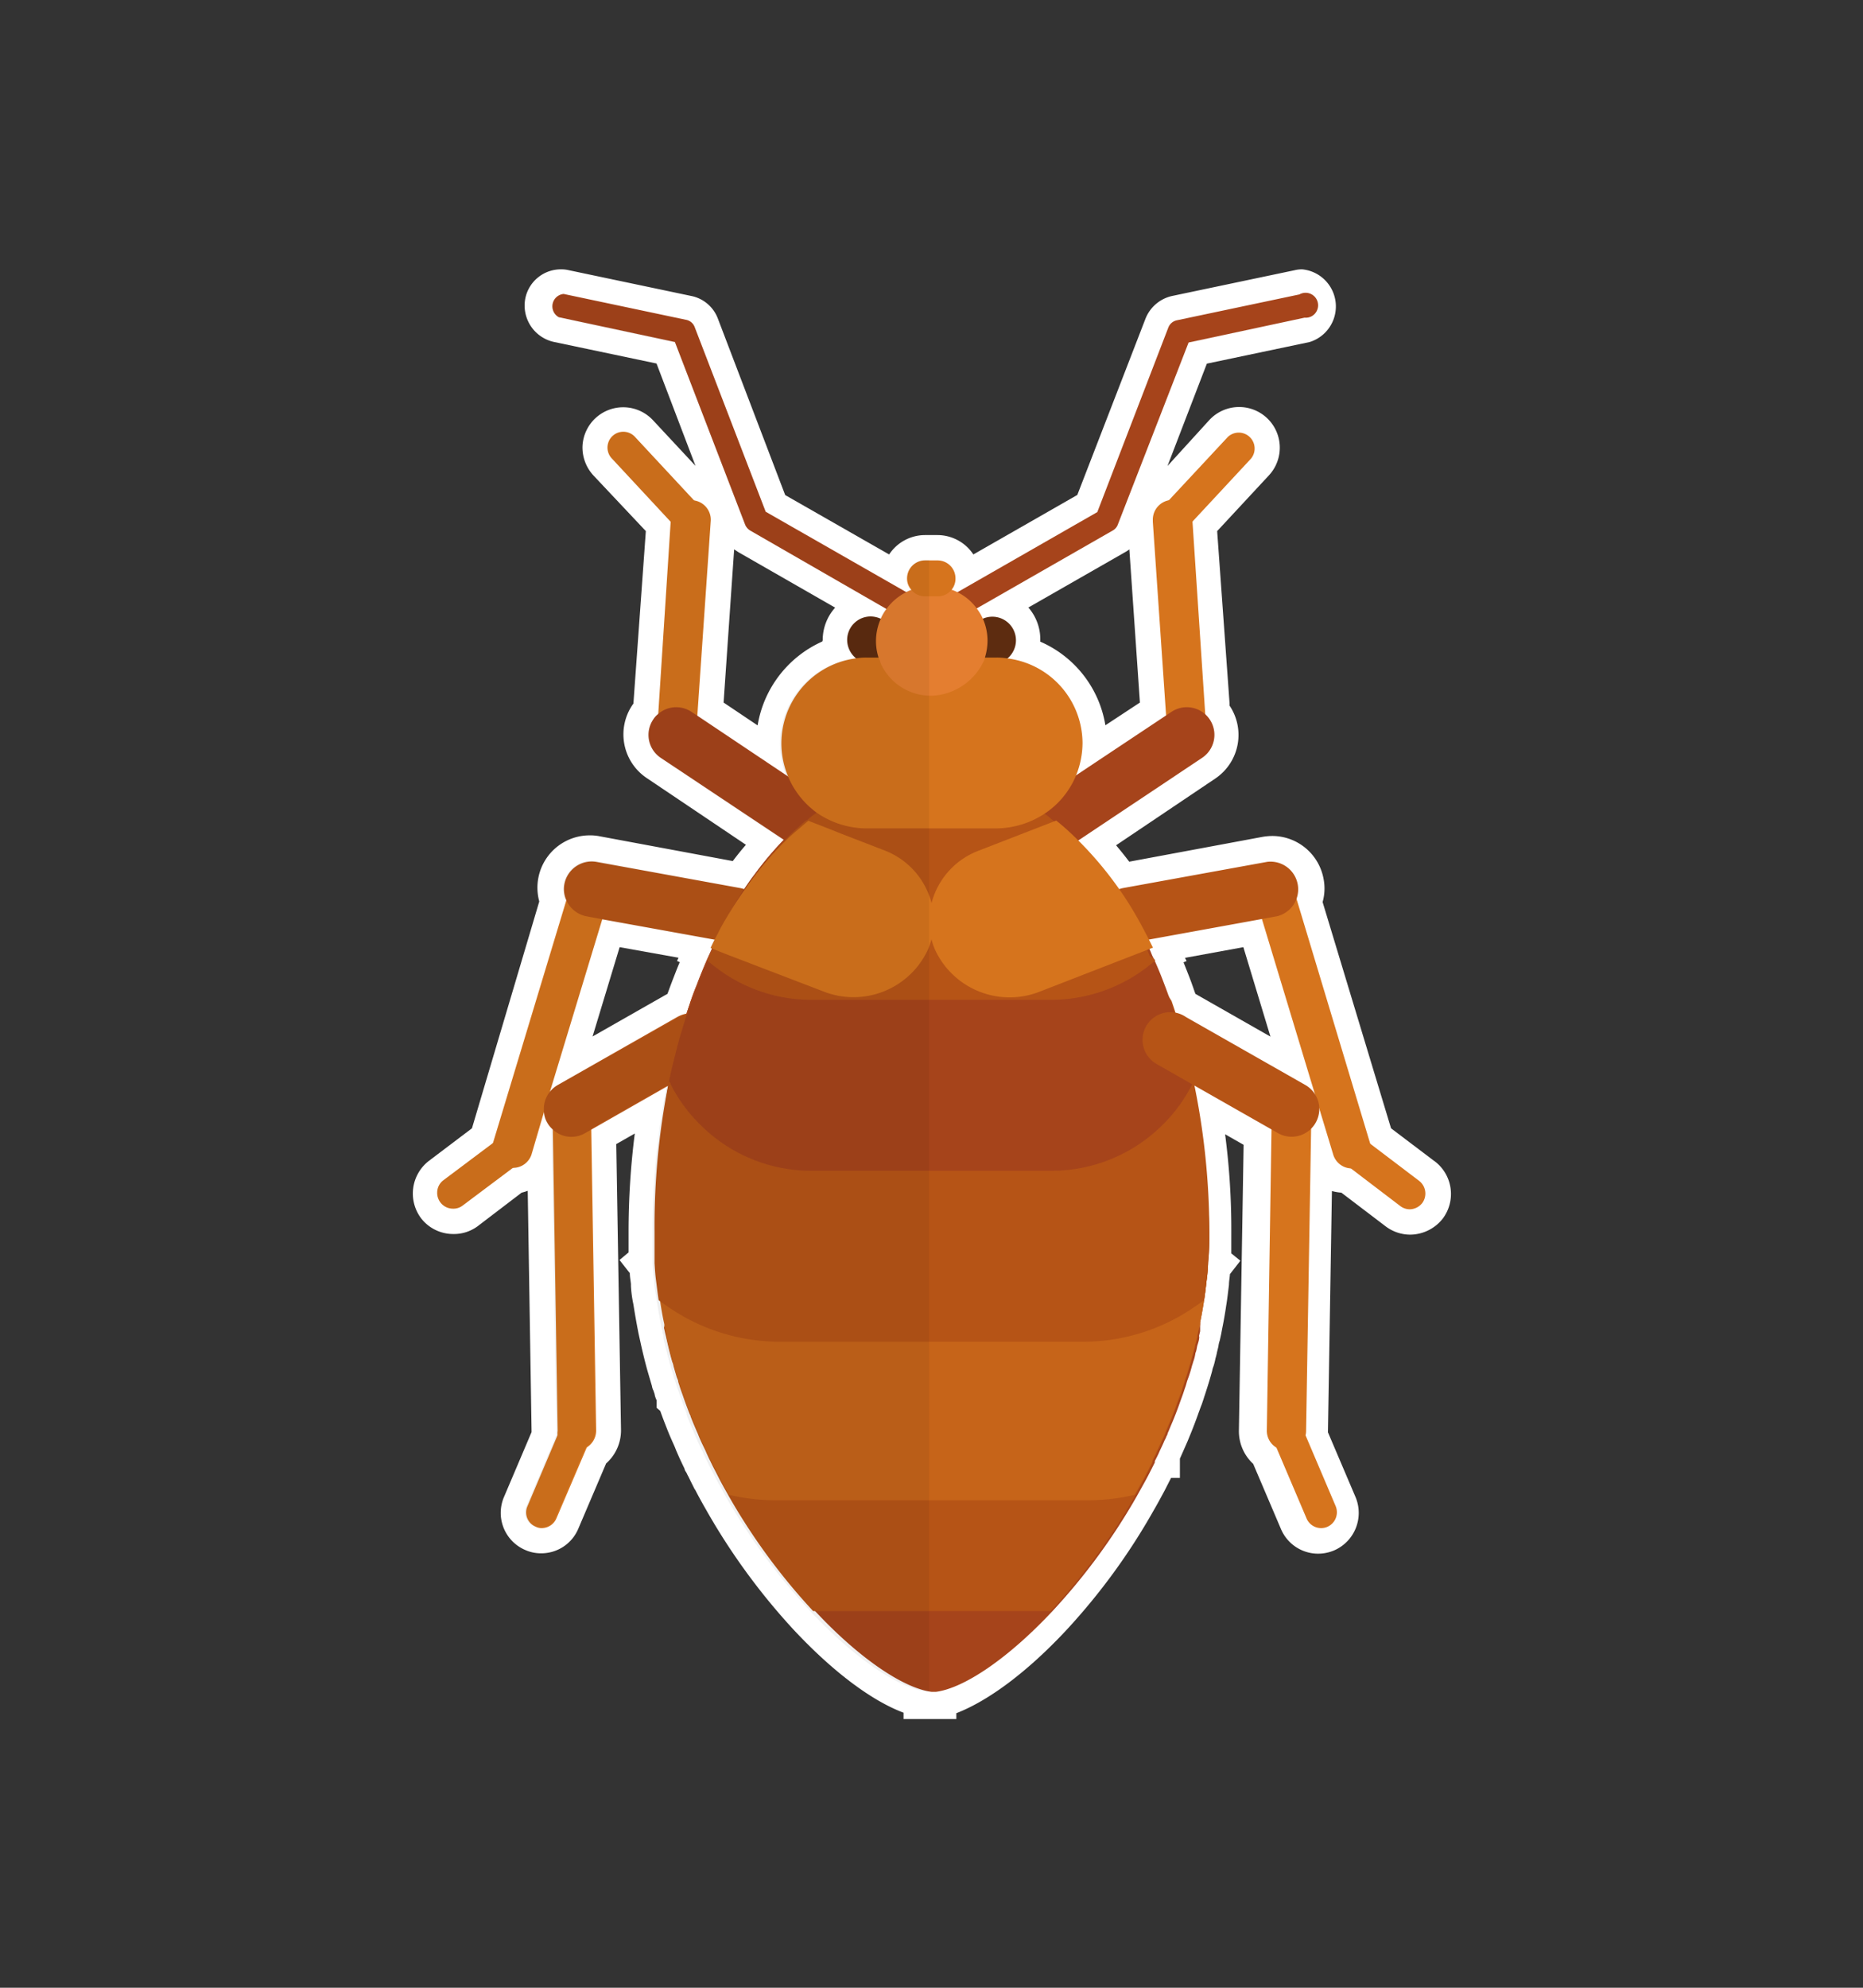 <svg id="Layer_1" data-name="Layer 1" xmlns="http://www.w3.org/2000/svg" viewBox="0 0 150 160"><rect x="0" y="0" width="150" height="160" fill="#333333" stroke="none"/><defs><style>.cls-1{fill:#fff;}.cls-2{fill:#d6741d;}.cls-3{fill:#b65416;}.cls-4{fill:#a6441b;}.cls-5{fill:#c66419;}.cls-6{fill:#5d2c10;}.cls-7{fill:#e47e30;}.cls-8{opacity:0.06;}</style></defs><g id="खटमल"><path class="cls-1" d="M115.49,93.46,112,90.82l-5.51-18.21a4,4,0,0,0,.08-1.85,4.21,4.21,0,0,0-4.15-3.47,4.88,4.88,0,0,0-.76.07l-10.74,2c-.35-.46-.7-.9-1.06-1.32l8-5.38A4.23,4.23,0,0,0,99,56.8l0-.16L98,42.75l4.17-4.49a3.27,3.27,0,1,0-4.8-4.45L94,37.51l3.17-8.24,8.28-1.74a3,3,0,0,0-.6-5.85,2.48,2.48,0,0,0-.61.07l-9.85,2.07a3,3,0,0,0-2.16,1.83L86.74,39.84l-8.37,4.79a3.47,3.47,0,0,0-2.89-1.56h-1a3.47,3.47,0,0,0-2.89,1.56l-8.37-4.78L57.79,25.62a2.9,2.9,0,0,0-2.15-1.8L45.8,21.75a2.56,2.56,0,0,0-.62-.07A2.92,2.92,0,0,0,42.3,24a3,3,0,0,0,2.28,3.52l8.28,1.74L56,37.5l-3.42-3.67a3.28,3.28,0,0,0-5.68,2.08,3.32,3.32,0,0,0,.88,2.36L52,42.75,51,56.63l-.09.13a4.23,4.23,0,0,0,1.15,5.86h0l8,5.38c-.37.42-.72.86-1.06,1.31l-10.74-2a3.81,3.81,0,0,0-.75-.07,4.21,4.21,0,0,0-4.09,5.32L38,90.82l-3.49,2.64a3.32,3.32,0,0,0-.6,4.61,3.27,3.27,0,0,0,2.59,1.26,3.21,3.21,0,0,0,2-.66L42,96a4,4,0,0,0,.49-.15s.31,19.4.31,19.42l-2.21,5.2a3.25,3.25,0,0,0,1.67,4.28h0a3.12,3.12,0,0,0,1.31.28,3.23,3.23,0,0,0,3-2l2.23-5.23A3.55,3.55,0,0,0,50,115.09l-.38-23,1.49-.85a62.6,62.6,0,0,0-.5,7.86v1.71h0l-.73.61.83,1.06c0,.29.06.57.09.87v.15A9.08,9.08,0,0,0,51,105c.1.65.21,1.28.31,1.81l.1.52.22,1c.15.66.31,1.32.5,2l.14.48.22.75a1.2,1.2,0,0,0,.13.39,2.25,2.25,0,0,0,.08.24,1.67,1.67,0,0,0,.17.52v.61l.29.25c.14.39.28.77.42,1.12l.1.26h0c.18.46.37.9.54,1.27s.19.48.3.71c.18.43.38.84.6,1.3,0,.12.12.25.18.37a1.51,1.51,0,0,0,.11.22l.26.53.25.5.06.08c.28.55.57,1.07.88,1.61a52,52,0,0,0,7,9.6c3.16,3.39,6.3,5.75,8.89,6.72v.51H77v-.47c2.59-1,5.73-3.33,8.88-6.71a51.09,51.09,0,0,0,7-9.6c.31-.53.6-1.07.9-1.63l.51-1H95v-1.55l.2-.45.26-.59c.1-.23.2-.45.26-.61.29-.69.56-1.4.8-2.08l.18-.49c.07-.16.12-.33.2-.56l.06-.2c.09-.25.16-.49.22-.67.15-.47.29-.94.42-1.42a1.54,1.54,0,0,1,.1-.35,4.85,4.85,0,0,0,.16-.63,4.56,4.56,0,0,0,.13-.53l.11-.45a2.08,2.08,0,0,1,.11-.48l.11-.5.08-.43q.19-.93.33-1.89c.09-.54.15-1.1.22-1.66,0-.29.06-.57.08-.86l.84-1.08-.73-.59V99.16a59,59,0,0,0-.5-7.86l1.49.85-.38,23a3.58,3.58,0,0,0,1.15,2.68l2.23,5.23a3.25,3.25,0,0,0,3,2,3.33,3.33,0,0,0,1.28-.26,3.29,3.29,0,0,0,1.73-4.3l-2.22-5.21.32-19.42A3.9,3.9,0,0,0,108,96l3.55,2.7a3.29,3.29,0,0,0,2,.68,3.36,3.36,0,0,0,2.62-1.3,3.3,3.3,0,0,0-.66-4.61ZM95.41,77.1l4.7-.86,2.18,7.2-5.83-3.32L96.25,80l-.06-.16c-.15-.44-.31-.89-.46-1.27s-.29-.75-.44-1.11l.25-.1ZM82.8,48.9l7.78-4.45a2.64,2.64,0,0,0,.35-.23l.85,12.33L89,58.38a8.9,8.9,0,0,0-5.24-6.73v-.14A3.9,3.9,0,0,0,82.8,48.9ZM66.2,51.64A9,9,0,0,0,61,58.39l-2.74-1.84.85-12.33.35.23,7.78,4.46a3.92,3.92,0,0,0-1,2.63ZM54.73,77.45c-.16.37-.3.73-.44,1.09s-.26.67-.38,1l-.17.46-.2.11-5.83,3.32,2.18-7.19,4.74.85-.12.26Z"/><path class="cls-2" d="M42,93.48l-.75.56-4,3a1.21,1.21,0,0,1-.78.25A1.27,1.27,0,0,1,35.2,96a1.25,1.25,0,0,1,.5-1l4-3,.76-.57a1.27,1.27,0,0,1,1.54,2Z"/><path class="cls-2" d="M49.09,72l-.6,2L44.28,87.87l-.48,1.64-1,3.41A1.56,1.56,0,0,1,41.25,94h0a1.84,1.84,0,0,1-.47-.06,1.61,1.61,0,0,1-1.07-2h0l5.88-19.45L46,71.06a1.59,1.59,0,1,1,3,.92h0Z"/><path class="cls-3" d="M61.39,73.69V74a2.21,2.21,0,0,1-2.12,1.83h-.06a2.81,2.81,0,0,1-.41,0l-1-.19h-.24l-9-1.63-1.32-.25a2.23,2.23,0,0,1-1.58-1.17,2.16,2.16,0,0,1-.22-1.41,2.24,2.24,0,0,1,2.6-1.8l11.59,2.11a2,2,0,0,1,.35.1l.16.07A2.24,2.24,0,0,1,61.39,73.69Z"/><path class="cls-2" d="M47.61,115.65l-.37.87-2.44,5.7a1.28,1.28,0,0,1-1.17.78,1,1,0,0,1-.49-.11,1.24,1.24,0,0,1-.69-1.61l0,0,2.42-5.71.37-.86a1.28,1.28,0,1,1,2.42.84,1.11,1.11,0,0,1-.07.16Z"/><path class="cls-2" d="M48,115.13a1.59,1.59,0,0,1-.78,1.39,1.5,1.5,0,0,1-.78.22h0a1.58,1.58,0,0,1-1.54-1.22,1,1,0,0,1,0-.34l-.39-24.32V89.3A1.59,1.59,0,0,1,46,87.69a1.57,1.57,0,0,1,1.61,1.53v1.7Z"/><path class="cls-3" d="M56.73,85.73,54,87.28l-.21.12-6.17,3.52-.51.29a2.19,2.19,0,0,1-2.66-.35,2,2,0,0,1-.38-.48,1.93,1.93,0,0,1-.27-.87,2.21,2.21,0,0,1,.48-1.64,2.27,2.27,0,0,1,.62-.53l9.63-5.48a2.49,2.49,0,0,1,.79-.28h0a2.23,2.23,0,0,1,1.4,4.15Z"/><path class="cls-4" d="M97.37,99.08a22.43,22.43,0,0,1-.1,2.6h0a12.81,12.81,0,0,1-.12,1.39c-.05.46-.12,1.06-.2,1.58s-.2,1.21-.32,1.79v.4c0,.11,0,.21,0,.32l-.09.37a.47.47,0,0,1,0,.25c0,.09-.07.32-.12.47s-.06.31-.1.46a1.18,1.18,0,0,1-.07.2,3.09,3.09,0,0,1-.18.71c-.06.23-.07.22-.1.33a9.74,9.74,0,0,1-.31,1c-.12.31-.14.47-.22.69s-.13.4-.2.59l-.21.58c-.24.69-.5,1.36-.78,2q-.11.28-.24.57c0,.1-.08.19-.11.28a1.92,1.92,0,0,1-.14.29c-.12.29-.25.56-.38.83h0c-.12.29-.26.56-.4.83v.11c-.19.38-.38.76-.58,1.14s-.55,1-.85,1.54a49.74,49.74,0,0,1-6.76,9.23c-3.64,3.9-7.19,6.26-9.43,6.55H75c-2.23-.29-5.79-2.65-9.42-6.55a49.84,49.84,0,0,1-6.78-9.23c-.28-.51-.57-1-.84-1.54l-.12-.23c-.15-.3-.32-.61-.46-.91a.37.37,0,0,1-.05-.11c-.13-.27-.26-.54-.39-.83s-.26-.53-.38-.8-.18-.4-.26-.62c-.21-.47-.41-.94-.59-1.41a.2.2,0,0,0,0-.13c-.21-.52-.41-1.06-.59-1.6h0c-.1-.27-.2-.55-.28-.82a1.87,1.87,0,0,1-.07-.22c-.07-.22-.14-.44-.2-.66s-.12-.41-.18-.61-.06-.22-.1-.33c-.17-.6-.32-1.22-.46-1.84v-.25a2,2,0,0,0-.08-.33h0a1.28,1.28,0,0,1-.07-.34,2.59,2.59,0,0,1-.09-.4c-.12-.58-.22-1.19-.31-1.79s-.14-1-.21-1.58-.09-.92-.12-1.39h0v-2.6a58.38,58.38,0,0,1,.85-11.66,1.72,1.72,0,0,1,.08-.38c.12-.6.26-1.19.41-1.78s.25-1,.39-1.51c.08-.3.17-.58.26-.87l.15-.5c.06-.2.12-.42.2-.63v-.15c.1-.32.22-.65.33-1s.31-.88.49-1.31c.25-.67.52-1.33.81-2,.07-.16.14-.32.22-.47s.11-.25.17-.38v-.1l.36-.74v-.06c.06-.14.14-.28.21-.43l.65-1.22h0c.22-.4.46-.79.69-1.17s.41-.64.61-1l.11-.15.23-.34c.18-.26.35-.51.54-.75a27.11,27.11,0,0,1,2.39-2.85h0c.29-.29.57-.58.87-.85s.55-.5.82-.73l.12-.1c.21-.19.43-.36.65-.53h0l.19-.15.38-.29.45-.3h0a4.93,4.93,0,0,1,.61-.4,7.26,7.26,0,0,1,1-.56c.38-.17.7-.35,1-.52a7.82,7.82,0,0,1,1.06-.43,14.44,14.44,0,0,1,4.45-.89h.22a14.38,14.38,0,0,1,3.74.65l.71.24c.36.13.71.27,1.06.43a8.53,8.53,0,0,1,1,.52c.3.19.66.36,1,.56a4.71,4.71,0,0,1,.6.4h0l.45.3.36.29.2.15c.19.14.38.3.56.45l.23.18c.27.23.54.48.82.73s.58.56.86.85h0a29.17,29.17,0,0,1,3.16,3.94,22.29,22.29,0,0,1,1.42,2.31c.22.4.44.8.65,1.22l.22.43v.12c.12.23.22.45.32.69s.15.31.22.47.15.32.22.47c.29.64.56,1.3.82,2,.17.43.32.87.48,1.31s.23.66.33,1v.15c.07.21.14.43.2.63.37,1.19.7,2.39,1,3.64.08.34.15.68.22,1a1.75,1.75,0,0,0,.09.38h0A58.52,58.52,0,0,1,97.37,99.08Z"/><path class="cls-3" d="M96.55,106.89h0c-.06.3-.13.61-.2.91a1.63,1.63,0,0,1-.12.47c0,.15-.06.31-.1.46s-.12.46-.19.68a.86.86,0,0,1-.06.23c-.12.46-.26.92-.41,1.36-.07.24-.14.47-.22.69a2.88,2.88,0,0,0-.1.32c0,.1-.06.2-.1.3l-.21.55c-.24.69-.5,1.36-.78,2q-.11.28-.24.57c0,.1-.08.19-.11.28a1.92,1.92,0,0,1-.14.29c-.12.29-.25.56-.38.83h0c-.12.29-.26.56-.4.83v.11c-.19.38-.38.76-.58,1.14s-.55,1-.85,1.54a49.74,49.74,0,0,1-6.76,9.23H65.47a49.84,49.84,0,0,1-6.78-9.23c-.28-.51-.57-1-.84-1.54s-.4-.76-.58-1.14a.37.37,0,0,1-.05-.11c-.06-.11-.12-.23-.17-.34s-.15-.32-.22-.49-.26-.53-.38-.8-.18-.4-.26-.62c-.21-.47-.41-.94-.59-1.41a.2.2,0,0,0-.05-.13c-.21-.53-.41-1.07-.59-1.6h0c-.1-.27-.2-.55-.28-.82a1.87,1.87,0,0,1-.07-.22c0-.13-.09-.28-.13-.41s-.17-.58-.25-.86a1,1,0,0,0-.1-.33c-.17-.6-.32-1.22-.46-1.84l-.21-.91h0c.13-.55.26-1.09.4-1.62.34-1.3.74-2.58,1.18-3.8a35.26,35.26,0,0,1,5.82-7.12c.51,0,1-.07,1.57-.07H87.57a11.86,11.86,0,0,1,1.58.07A36.33,36.33,0,0,1,95,101.45c.42,1.22.82,2.5,1.17,3.8.14.53.28,1.07.4,1.62C96.54,106.88,96.55,106.88,96.55,106.89Z"/><path class="cls-5" d="M97.27,101.68h0a12.81,12.81,0,0,1-.12,1.39c-.05.46-.12,1.06-.2,1.58s-.2,1.21-.32,1.79a.77.77,0,0,1-.08.42h0l-.15.66a.47.47,0,0,1-.05.25c0,.09-.07.32-.12.47a5.33,5.33,0,0,1-.17.66c-.08.35-.18.69-.28,1s-.19.69-.31,1-.14.47-.22.69a2.88,2.88,0,0,0-.1.32l-.1.27h0l-.21.55c-.24.69-.5,1.36-.78,2q-.11.28-.24.57c0,.1-.08.19-.11.28a1.92,1.92,0,0,1-.14.29c-.12.29-.25.56-.38.83h0c-.12.29-.26.56-.4.83v.11c-.19.38-.38.76-.58,1.14s-.55,1-.85,1.54a16.12,16.12,0,0,1-3.73.44H62.43a16.27,16.27,0,0,1-3.74-.44c-.28-.51-.57-1-.84-1.54l-.12-.23c-.15-.3-.32-.61-.46-.91a.37.37,0,0,1-.05-.11c-.06-.11-.12-.23-.17-.34-.21-.43-.41-.85-.6-1.29-.09-.2-.18-.4-.26-.62-.21-.47-.41-.94-.59-1.41a.2.2,0,0,0-.05-.13c-.21-.52-.41-1.06-.59-1.6h0c-.1-.27-.2-.55-.28-.82a1.87,1.87,0,0,1-.07-.22c0-.13-.09-.28-.13-.41a2.33,2.33,0,0,1-.07-.25c-.07-.21-.12-.41-.18-.61s-.06-.22-.1-.33c-.17-.6-.32-1.22-.46-1.84v-.25c0-.08-.11-.44-.16-.66h0a3.43,3.43,0,0,0-.08-.42c-.12-.58-.22-1.19-.31-1.79s-.14-1.05-.21-1.58-.09-.92-.12-1.39h0c.13-.82.29-1.62.46-2.41A52.23,52.23,0,0,1,55,92.64c.44-.7.91-1.38,1.39-2a34.48,34.48,0,0,1,4.43-5.07c.51,0,1-.08,1.57-.08H87.57a10.39,10.39,0,0,1,1.58.08,35.55,35.55,0,0,1,4.42,5.07c.48.66,1,1.34,1.4,2a50.89,50.89,0,0,1,1.84,6.63C97,100.06,97.14,100.86,97.27,101.68Z"/><path class="cls-3" d="M97.37,99.08a22.43,22.43,0,0,1-.1,2.6h0a12.81,12.81,0,0,1-.12,1.39c-.05.46-.12,1.06-.2,1.58-.27.2-.53.39-.81.57a15.74,15.74,0,0,1-9,2.78H62.83a15.81,15.81,0,0,1-9-2.78c-.27-.18-.54-.37-.8-.57-.08-.52-.14-1.05-.21-1.58s-.09-.92-.12-1.39h0v-2.6A58.72,58.72,0,0,1,53.79,87.4a1.72,1.72,0,0,1,.08-.38c.12-.6.26-1.19.41-1.78s.25-1,.39-1.51c.08-.3.17-.58.26-.87l.15-.5c.06-.2.12-.42.2-.63a.38.38,0,0,1,0-.15h0c.1-.32.22-.65.33-1a33,33,0,0,1,1.93-2.77c.27-.37.56-.71.84-1.06s.51-.62.79-.91a26.65,26.65,0,0,1,2.08-2.17h.09c.46,0,1-.06,1.44-.06h24.4a11.32,11.32,0,0,1,1.44.06h.08c.72.68,1.41,1.39,2.08,2.16h0c.28.29.54.6.79.91s.56.69.84,1.06h0c.66.87,1.3,1.8,1.92,2.77.11.33.23.66.33,1v.15c.07.21.14.43.2.63.37,1.19.7,2.39,1,3.64.08.34.15.68.22,1a1.75,1.75,0,0,0,.09.38h0A59.05,59.05,0,0,1,97.37,99.08Z"/><path class="cls-4" d="M96.13,87c0,.09-.08.17-.13.26a12.4,12.4,0,0,1-2.43,3.32,12.66,12.66,0,0,1-8.93,3.66H65.35a12.62,12.62,0,0,1-8.92-3.66A12.31,12.31,0,0,1,54,87.28c0-.09-.09-.17-.13-.26.12-.6.26-1.19.41-1.78s.25-1,.39-1.51c.08-.3.17-.58.26-.87l.15-.5c.06-.2.12-.42.2-.63v-.15c.1-.32.22-.65.33-1s.31-.88.49-1.31c.25-.67.52-1.33.81-2,.13-.28.25-.57.39-.85v-.1l.36-.74v-.06c.06-.14.14-.28.21-.43l.65-1.22h0c.22-.4.46-.79.69-1.17s.41-.64.61-1l.11-.15.23-.34c.18-.26.35-.51.54-.75a27.11,27.11,0,0,1,2.39-2.85h0c.29-.29.57-.58.87-.85.4,0,.81-.06,1.21-.06H84.64q.61,0,1.23.06c.29.27.58.56.86.85h0a29.17,29.17,0,0,1,3.16,3.94,22.29,22.29,0,0,1,1.42,2.31c.22.4.44.8.65,1.22l.22.43v.12c.12.23.22.45.33.68a5.08,5.08,0,0,1,.21.48c.06.16.15.32.22.47.29.64.56,1.3.82,2,.17.43.32.87.48,1.31s.23.66.33,1v.15c.07.21.14.43.2.63.37,1.19.7,2.39,1,3.64A2.74,2.74,0,0,1,96.13,87Z"/><path class="cls-2" d="M56.5,42.81a1.21,1.21,0,0,1-.86.35,1.28,1.28,0,0,1-.94-.41L54,42l-4.75-5.11a1.27,1.27,0,1,1,1.87-1.73l4.79,5.15.64.69a1.25,1.25,0,0,1,0,1.78Z"/><path class="cls-2" d="M57.22,42,56.15,57.57,56,59.22a1.59,1.59,0,0,1-1.58,1.48h-.11A1.59,1.59,0,0,1,52.85,59L53,57.45,54,42v-.24a1.59,1.59,0,0,1,1.69-1.48h.2A1.57,1.57,0,0,1,57.22,42Z"/><path class="cls-4" d="M67.79,66.42a1.5,1.5,0,0,1,0,.3,1.34,1.34,0,0,1-.06.4A2.23,2.23,0,0,1,65,68.72a2.12,2.12,0,0,1-.67-.3l-1.11-.75h0L53.2,61a2.22,2.22,0,0,1-.61-3.08h0a1.73,1.73,0,0,1,.38-.43,2.21,2.21,0,0,1,2.72-.18l.46.3,7.2,4.82,3.41,2.29h0A2.17,2.17,0,0,1,67.79,66.42Z"/><path class="cls-4" d="M75.11,49v1.23a.52.52,0,0,1-.11.1.92.92,0,0,1-.61.24,1,1,0,0,1-.48-.13L71.34,49,60.41,42.71a1,1,0,0,1-.42-.49L54.34,27.53l-9.35-2a1,1,0,0,1-.39-1.36,1,1,0,0,1,.78-.51l9.85,2.08a.92.92,0,0,1,.7.58l5.72,14.87,11.23,6.42,2,1.14.13.09Z"/><path class="cls-6" d="M72,51.52h0a1.93,1.93,0,0,1-.57,1.36,2.27,2.27,0,0,1-.58.39,2.12,2.12,0,0,1-.74.15,1.93,1.93,0,0,1-1.9-1.9h0a1.89,1.89,0,0,1,1.88-1.9h0a2,2,0,0,1,.77.16A1.87,1.87,0,0,1,72,51.52Z"/><path class="cls-2" d="M94.37,43.16a1.27,1.27,0,0,0,.93-.41l5.43-5.84a1.28,1.28,0,0,0-1.87-1.74L93.43,41a1.29,1.29,0,0,0,.07,1.8A1.36,1.36,0,0,0,94.37,43.16Z"/><path class="cls-2" d="M95.56,60.7h.11A1.58,1.58,0,0,0,97.14,59L96,41.78a1.59,1.59,0,1,0-3.18.1s0,.08,0,.12L94,59.22A1.59,1.59,0,0,0,95.56,60.7Z"/><path class="cls-4" d="M84.43,68.79a2.28,2.28,0,0,0,1.24-.37L96.79,61a2.22,2.22,0,0,0-2.47-3.7L83.18,64.71a2.23,2.23,0,0,0,1.25,4.08Z"/><path class="cls-4" d="M74.89,49a.69.69,0,0,1,.24-.21l13.22-7.57,5.72-14.86a.94.94,0,0,1,.69-.58l9.86-2.08a1,1,0,0,1,1,1.75,1,1,0,0,1-.58.12l-9.34,2L90,42.23a.9.9,0,0,1-.42.48l-13.5,7.73a.85.85,0,0,1-.47.13,1,1,0,0,1-.72-.34Z"/><path class="cls-2" d="M113.51,97.34a1.31,1.31,0,0,0,1-.5,1.29,1.29,0,0,0-.25-1.79l-4.74-3.6a1.27,1.27,0,1,0-1.54,2l4.74,3.61A1.27,1.27,0,0,0,113.51,97.34Z"/><path class="cls-2" d="M108.77,94.05a1.43,1.43,0,0,0,.46-.07,1.59,1.59,0,0,0,1.07-2v0L104,71.06a1.59,1.59,0,0,0-3,.92l6.34,20.94A1.57,1.57,0,0,0,108.77,94.05Z"/><path class="cls-3" d="M90.84,75.86a2.67,2.67,0,0,0,.4,0l11.59-2.11a2.23,2.23,0,0,0-.79-4.38l-11.6,2.11a2.23,2.23,0,0,0,.4,4.42Z"/><path class="cls-2" d="M106.37,123a1.24,1.24,0,0,0,.5-.1,1.28,1.28,0,0,0,.67-1.67l-2.8-6.58a1.27,1.27,0,0,0-2.34,1l2.8,6.58A1.27,1.27,0,0,0,106.37,123Z"/><path class="cls-2" d="M103.57,116.74a1.57,1.57,0,0,0,1.59-1.56l.43-25.88a1.6,1.6,0,0,0-3.19,0l-.4,25.83a1.57,1.57,0,0,0,1.53,1.61h0Z"/><path class="cls-3" d="M104,91.5a2.23,2.23,0,0,0,1.11-4.16l-9.63-5.48a2.23,2.23,0,1,0-2.36,3.78l.15.09,9.63,5.48A2.23,2.23,0,0,0,104,91.5Z"/><path class="cls-6" d="M78,51.54a1.9,1.9,0,0,0,1.9,1.9h0a1.9,1.9,0,0,0,1.9-1.9h0a1.9,1.9,0,0,0-1.9-1.9h0a1.9,1.9,0,0,0-1.9,1.9Z"/><path class="cls-3" d="M93,77.32c-.2.18-.41.34-.62.51h0a12.7,12.7,0,0,1-7.77,2.65H65.35a12.6,12.6,0,0,1-7.76-2.65c-.23-.17-.43-.33-.63-.51.13-.28.25-.57.39-.85v-.1l.36-.74v-.06c.06-.14.14-.28.21-.43l.65-1.22h0c.22-.4.46-.79.69-1.17s.41-.64.61-1L60,71.6l.23-.34c.18-.26.35-.51.54-.75a27.11,27.11,0,0,1,2.39-2.85h0c.29-.29.57-.58.87-.85s.55-.5.82-.73L65,66a8.22,8.22,0,0,1,.65-.52h0l.19-.15.38-.29.45-.3h0a4.93,4.93,0,0,1,.61-.4,7.26,7.26,0,0,1,1-.56c.38-.17.7-.35,1-.52a7.82,7.82,0,0,1,1.06-.43,14.44,14.44,0,0,1,4.45-.89H75a12.09,12.09,0,0,1,1.7.17,13.55,13.55,0,0,1,2,.48l.71.24c.36.13.71.27,1.06.43a8.53,8.53,0,0,1,1,.52c.3.19.66.36,1,.56a4.71,4.71,0,0,1,.6.4h0l.45.3.36.29.2.15h0a6,6,0,0,1,.56.44l.23.18c.27.23.54.48.82.73s.58.56.86.85h0a29.17,29.17,0,0,1,3.16,3.94,22.29,22.29,0,0,1,1.42,2.31c.22.4.44.8.65,1.22l.22.43v.12c.12.23.22.45.33.68a5.08,5.08,0,0,1,.21.48C92.56,77,93,77.17,93,77.32Z"/><path class="cls-2" d="M75.11,75.08a2.29,2.29,0,0,1-.11.52h0a7.55,7.55,0,0,1-.29.84,6.6,6.6,0,0,1-8.45,3.35l-7.83-3-1-.4-.21-.09c.1-.23.21-.45.33-.69l.27-.51c.06-.14.14-.28.21-.42A32.24,32.24,0,0,1,60,71.56a26.51,26.51,0,0,1,3.27-3.9c.31-.31.65-.61,1-.9s.53-.47.82-.69l1.73.67,1,.4,3.44,1.33A6.2,6.2,0,0,1,75,72.68h0a4.36,4.36,0,0,1,.11.52v.42A5.1,5.1,0,0,1,75.11,75.08Z"/><path class="cls-2" d="M87.16,59.8a7,7,0,0,1-.51,2.59,6.76,6.76,0,0,1-2.39,3h0a7.18,7.18,0,0,1-4,1.29H69.76a7.08,7.08,0,0,1-4.05-1.3h0A6.9,6.9,0,0,1,68.86,53a5.46,5.46,0,0,1,.9-.07H80.24a5.26,5.26,0,0,1,.89.07A6.9,6.9,0,0,1,87.16,59.8Z"/><path class="cls-7" d="M79.51,51.56a4.68,4.68,0,0,1-.2,1.34,1.32,1.32,0,0,1-.14.39A4.85,4.85,0,0,1,75.11,56h-.23a4.42,4.42,0,0,1-4-2.67c0-.14-.1-.26-.14-.39a4.32,4.32,0,0,1-.21-1.34,4.38,4.38,0,0,1,.38-1.78,3.64,3.64,0,0,1,.47-.81,4.36,4.36,0,0,1,1.54-1.32,3.43,3.43,0,0,1,.52-.23,4.42,4.42,0,0,1,1.48-.25h.23a4.28,4.28,0,0,1,1.5.27,3.16,3.16,0,0,1,.5.22A4.21,4.21,0,0,1,78.66,49a4.12,4.12,0,0,1,.48.81A4.4,4.4,0,0,1,79.51,51.56Z"/><path class="cls-2" d="M76.93,46.52A1.42,1.42,0,0,1,75.57,48H74.48a1.4,1.4,0,0,1-1.12-.54,1.35,1.35,0,0,1-.33-.9,1.45,1.45,0,0,1,1.45-1.45h1A1.44,1.44,0,0,1,76.93,46.52Z"/><path class="cls-2" d="M74.89,75.08a5.59,5.59,0,0,0,.4,1.38,6.62,6.62,0,0,0,8.45,3.35l9.09-3.53c-.2-.41-.4-.81-.61-1.2-.07-.14-.14-.28-.22-.42a28.87,28.87,0,0,0-6.14-7.92c-.27-.24-.54-.47-.82-.69l-6.21,2.41a6.18,6.18,0,0,0-3.94,4.75A5.87,5.87,0,0,0,74.89,75.08Z"/><path class="cls-8" d="M74.52,45.07a1.45,1.45,0,0,0-1.45,1.45,1.35,1.35,0,0,0,.33.9,3.43,3.43,0,0,0-.52.23L61.65,41.23,55.93,26.36a.92.92,0,0,0-.7-.58L45.38,23.7a1,1,0,0,0-.89,1.1,1,1,0,0,0,.51.77l9.35,2L60,42.22a1,1,0,0,0,.42.49L71.34,49a3.64,3.64,0,0,0-.47.81,2,2,0,0,0-.77-.16,1.89,1.89,0,0,0-1.9,1.88v0h0A1.84,1.84,0,0,0,68.86,53a6.89,6.89,0,0,0-6,7.73,6.58,6.58,0,0,0,.44,1.69l-7.2-4.82L57.22,42a1.57,1.57,0,0,0-1.29-1.66l-4.79-5.15a1.27,1.27,0,0,0-1.87,1.73L54,42,53,57.45a1.73,1.73,0,0,0-.38.43A2.22,2.22,0,0,0,53.16,61l0,0,10,6.68a26.51,26.51,0,0,0-3.27,3.9,2,2,0,0,0-.35-.1L48,69.33a2.24,2.24,0,0,0-2.6,1.8,2.16,2.16,0,0,0,.22,1.41L39.71,92h0l-4,3a1.26,1.26,0,0,0-.24,1.78,1.25,1.25,0,0,0,1,.5,1.21,1.21,0,0,0,.78-.25l4-3h0a1.57,1.57,0,0,0,1.51-1.12l1-3.41a1.93,1.93,0,0,0,.27.87,2,2,0,0,0,.38.48l.39,24.32a1,1,0,0,0,0,.34l-2.42,5.71a1.25,1.25,0,0,0,.62,1.64l.05,0a1,1,0,0,0,.49.11,1.28,1.28,0,0,0,1.17-.78l2.44-5.7a1.59,1.59,0,0,0,.78-1.39l-.4-24.21,6.17-3.52a58,58,0,0,0-1.16,11.68v2.6h0a12.81,12.81,0,0,0,.12,1.39c0,.46.13,1.06.21,1.58s.19,1.21.31,1.79a2,2,0,0,0,.08.42h0a1.57,1.57,0,0,0,.08.31h0a.51.51,0,0,0,.08.33v.25c.14.62.29,1.24.46,1.84a1,1,0,0,0,.1.33c0,.11.11.4.18.61a2.33,2.33,0,0,0,.07.25,1.3,1.3,0,0,0,.13.41,1.87,1.87,0,0,0,.07.22c.08.27.18.55.28.82h0c.18.54.38,1.08.59,1.6a.19.19,0,0,0,0,.13c.18.47.38.94.59,1.41.08.22.17.42.26.62s.24.54.38.8.14.33.22.49l.17.34a.37.37,0,0,0,.05.11c.14.3.31.61.46.91l.12.23c.27.52.56,1,.84,1.54a49.84,49.84,0,0,0,6.78,9.23c3.63,3.9,7.19,6.26,9.42,6.55h.22V45.07ZM44.9,87.34a2.27,2.27,0,0,0-.62.53L48.49,74l9,1.63c-.12.24-.23.46-.33.69l.21.09v.1c-.14.28-.26.57-.39.85-.29.64-.56,1.3-.81,2-.18.43-.33.87-.49,1.31s-.23.66-.33,1h0a2.49,2.49,0,0,0-.79.28Z"/></g></svg>